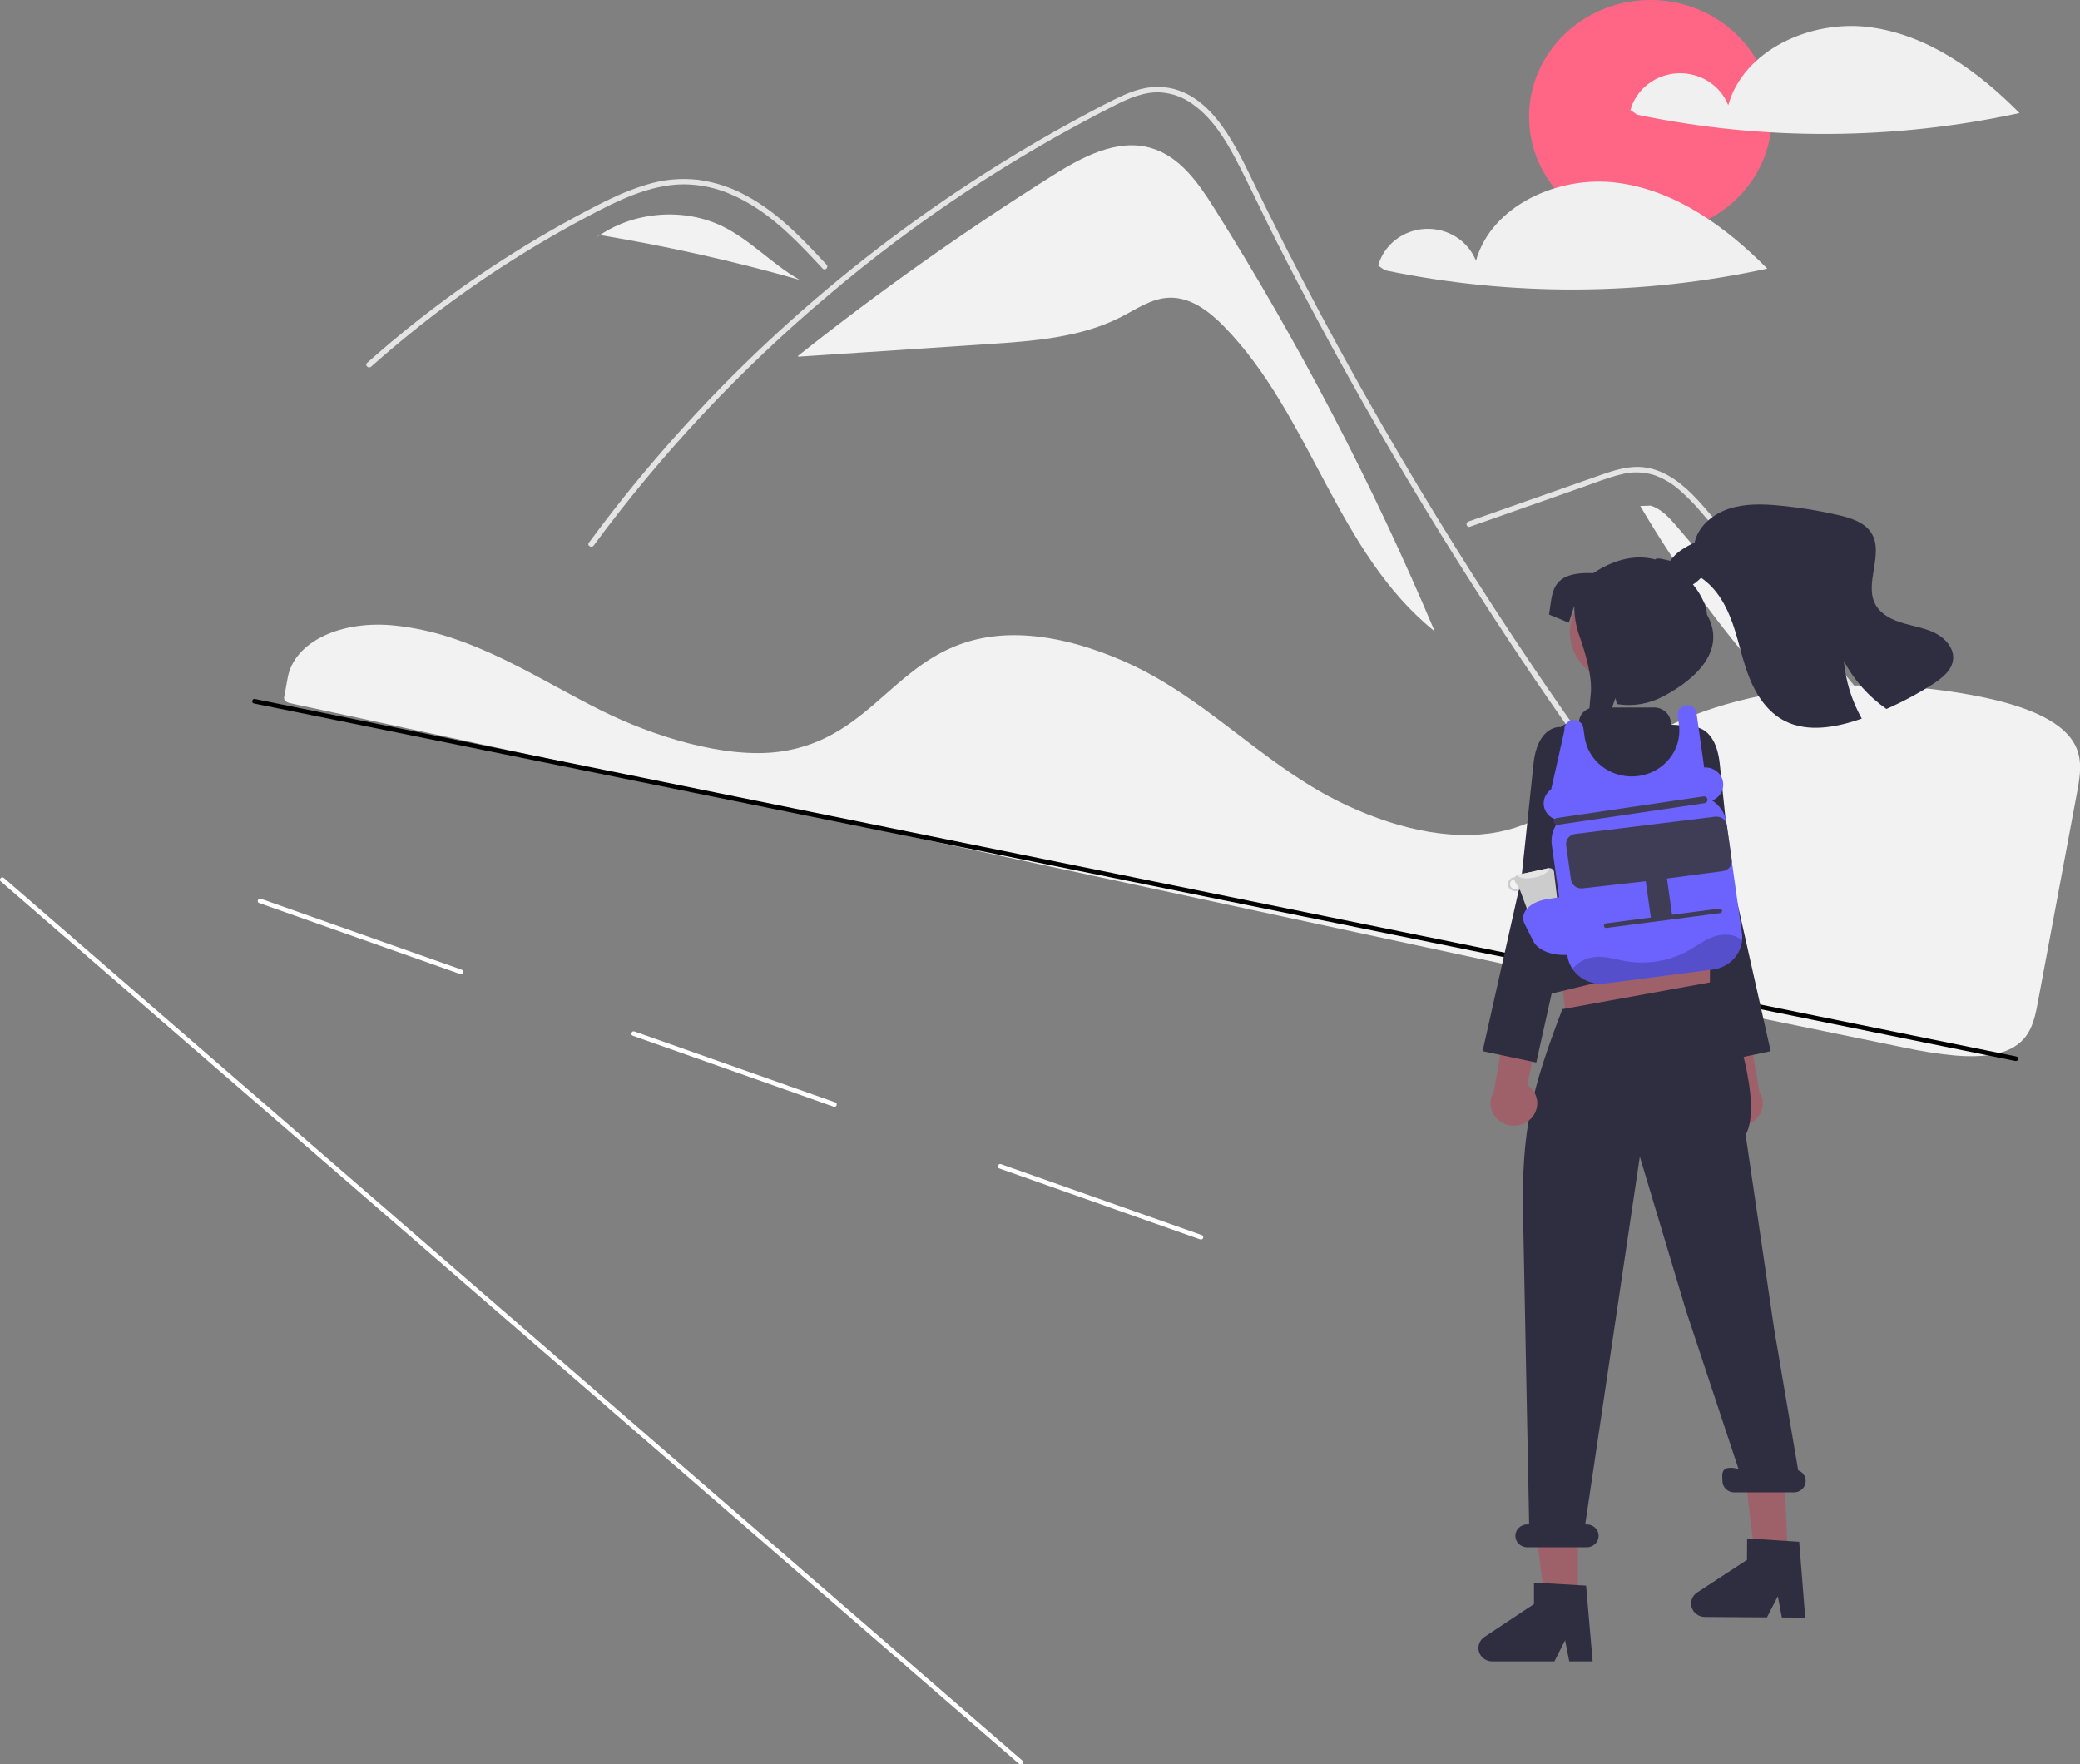 <svg width="546" height="463.024" viewBox="0 0 546 463.024" fill="none" xmlns="http://www.w3.org/2000/svg" xmlns:xlink="http://www.w3.org/1999/xlink">
	<rect x="0" y="0" width="546" height="463.024" fill="#808080" stroke="none"/>
	<desc>
			Created with Pixso.
	</desc>
	<defs>
		<clipPath id="clip5_554">
			<rect id="undraw_exploring_re_grb8" width="546" height="463.024" fill="white"/>
		</clipPath>
	</defs>
	<g clip-path="url(#clip5_554)">
		<path id="path" d="M318.655 54.52C314.525 47.953 309.631 40.942 301.967 38.798C293.092 36.315 283.975 41.248 276.241 46.115C253.096 60.683 230.857 76.434 209.526 93.369L209.549 93.624C226.144 92.524 242.738 91.424 259.333 90.323C271.323 89.529 283.724 88.624 294.32 83.172C298.341 81.103 302.26 78.339 306.816 78.146C312.476 77.907 317.412 81.707 321.291 85.678C344.234 109.165 350.874 145.082 376.614 165.717C360.358 127.176 341.038 90.11 318.655 54.52Z" fill-rule="nonzero" fill="#F2F2F2"/>
		<path id="path" d="M459.687 253.731C457.149 250.651 456.113 249.93 453.61 246.821C433.232 221.484 414.078 195.292 396.149 168.244C383.97 149.874 372.396 131.151 361.425 112.075C356.202 103.006 351.123 93.867 346.186 84.655C342.355 77.513 338.61 70.328 334.951 63.101C333.904 61.037 332.887 58.963 331.875 56.884C329.491 51.996 327.151 47.085 324.638 42.263C321.775 36.768 318.29 31.007 313.032 27.314C310.59 25.529 307.841 24.512 304.783 24.263C300.504 23.997 296.554 25.696 292.842 27.552C265.556 41.341 240.36 58.044 217.254 77.66C194.117 97.195 173.647 119.038 155.844 143.192C155.301 143.937 154.017 143.225 154.565 142.475C156.722 139.543 158.922 136.641 161.165 133.772C175.109 115.944 190.565 99.424 207.532 84.209C224.499 68.995 242.717 55.322 262.186 43.188C268.737 39.107 275.411 35.218 282.209 31.519C285.635 29.654 289.075 27.813 292.575 26.085C296.006 24.391 299.649 22.868 303.569 22.811C316.908 22.612 323.814 37.133 328.558 46.904C330.049 49.979 331.558 53.045 333.085 56.101C338.855 67.704 344.848 79.201 351.063 90.592C354.899 97.625 358.819 104.617 362.822 111.568C375.282 133.212 388.525 154.418 402.551 175.187C421.133 202.697 439.565 226.999 460.733 252.725C461.316 253.437 460.274 254.452 459.687 253.731Z" fill-rule="nonzero" fill="#E4E4E4"/>
		<path id="path" d="M215.936 70.49C215.161 69.659 214.391 68.829 213.611 67.998C207.46 61.459 200.86 54.995 192.413 51.246C188.338 49.38 184.043 48.423 179.529 48.376C174.918 48.39 170.411 49.552 166.151 51.18C164.137 51.954 162.167 52.831 160.227 53.766C158.011 54.839 155.834 55.983 153.667 57.136C149.599 59.3 145.584 61.559 141.622 63.913C133.738 68.596 126.101 73.638 118.711 79.037C114.88 81.837 111.128 84.728 107.456 87.712C104.04 90.483 100.693 93.329 97.415 96.249C96.714 96.871 95.667 95.864 96.368 95.243C97.232 94.469 98.106 93.7 98.98 92.941C101.448 90.796 103.956 88.692 106.503 86.629C111.148 82.862 115.914 79.239 120.799 75.762C128.397 70.352 136.255 65.309 144.376 60.633C148.434 58.298 152.548 56.062 156.717 53.923C157.976 53.278 159.25 52.647 160.538 52.048C163.466 50.629 166.494 49.444 169.621 48.494C174.096 47.102 178.669 46.671 183.34 47.199C187.838 47.828 192.057 49.231 195.997 51.408C204.291 55.864 210.723 62.755 216.982 69.479C217.614 70.162 216.573 71.173 215.936 70.49Z" fill-rule="nonzero" fill="#E4E4E4"/>
		<path id="path" d="M385.863 138.255L405.735 131.268L415.602 127.799C418.816 126.669 422.022 125.383 425.344 124.573C428.294 123.763 431.233 123.799 434.161 124.681C436.742 125.6 439.034 126.966 441.038 128.78C443.067 130.576 444.947 132.506 446.678 134.57C448.827 137.052 450.943 139.56 453.069 142.059C461.843 152.375 470.56 162.735 479.22 173.141C487.879 183.546 496.481 193.995 505.024 204.488C513.589 215.007 522.094 225.57 530.541 236.177C531.576 237.477 532.609 238.777 533.642 240.077C534.213 240.796 535.5 240.088 534.921 239.359C526.412 228.645 517.844 217.975 509.216 207.349C500.568 196.698 491.859 186.092 483.091 175.531C474.323 164.97 465.495 154.455 456.608 143.986C454.395 141.378 452.177 138.772 449.956 136.17C448.082 133.975 446.229 131.756 444.174 129.712C440.402 125.962 435.689 122.647 430.047 122.557C426.73 122.505 423.52 123.516 420.438 124.588C417.116 125.744 413.802 126.921 410.484 128.087L390.472 135.124L385.469 136.883C384.581 137.195 384.965 138.571 385.863 138.255Z" fill-rule="nonzero" fill="#E4E4E4"/>
		<path id="path" d="M189.798 59.475C179.699 54.486 166.766 55.463 157.486 61.697C175.202 64.635 192.68 68.556 209.919 73.461C202.767 69.431 197.172 63.118 189.798 59.475Z" fill-rule="nonzero" fill="#F2F2F2"/>
		<path id="path" d="M157.386 61.679L155.442 63.199C156.1 62.667 156.784 62.168 157.486 61.697C157.453 61.691 157.42 61.685 157.386 61.679Z" fill-rule="nonzero" fill="#F2F2F2"/>
		<path id="path" d="M440.289 138.325C438.333 136.036 436.218 133.639 433.292 132.709L430.56 132.813C440.958 150.475 453.106 166.944 467.006 182.22C480.905 197.495 496.268 211.261 513.094 223.518C488.826 195.121 464.557 166.723 440.289 138.325Z" fill-rule="nonzero" fill="#F2F2F2"/>
		<path id="path" d="M315.221 325.334C315.147 325.334 315.075 325.321 315.006 325.297L262.367 306.708C261.98 306.568 261.857 306.312 262 305.938C262.142 305.565 262.408 305.446 262.798 305.581L315.437 324.169C315.764 324.285 315.897 324.508 315.836 324.838C315.775 325.168 315.57 325.333 315.221 325.334Z" fill-rule="nonzero" fill="#FFFFFF"/>
		<path id="path" d="M219.015 290.502C218.941 290.502 218.869 290.489 218.8 290.465L166.161 271.876C165.774 271.736 165.651 271.48 165.794 271.107C165.937 270.733 166.203 270.614 166.592 270.749L219.231 289.338C219.558 289.453 219.691 289.676 219.63 290.006C219.569 290.337 219.364 290.502 219.015 290.502Z" fill-rule="nonzero" fill="#FFFFFF"/>
		<path id="path" d="M120.935 255.67C120.861 255.67 120.789 255.658 120.72 255.633L68.081 237.044C67.69 236.906 67.567 236.649 67.71 236.273C67.854 235.898 68.121 235.779 68.512 235.917L121.151 254.506C121.478 254.621 121.611 254.844 121.55 255.175C121.489 255.505 121.284 255.67 120.935 255.67Z" fill-rule="nonzero" fill="#FFFFFF"/>
		<path id="path" d="M111.073 165.382C108.878 164.91 106.656 164.538 104.461 164.278L104.142 164.24C89.573 162.573 77.273 168.419 75.532 177.839L75.223 179.544C75.029 180.622 74.821 181.781 74.573 183.063C74.453 183.696 75.115 184.343 76.077 184.55L426.473 259.848C451.216 264.99 475.879 270.071 499.774 274.948C504.25 275.92 508.771 276.623 513.337 277.056C520.164 277.612 525.161 276.88 528.618 274.819C532.914 272.265 533.995 268.119 534.878 263.362C536.656 253.755 538.549 243.668 540.436 233.611C542.099 224.748 543.757 215.909 545.329 207.443C546.252 202.417 546.754 197.913 543.531 193.696C540.035 189.133 532.548 185.592 521.277 183.169C521.141 183.14 521.005 183.111 520.867 183.082C485.513 175.631 447.389 181.551 426.002 197.814C423.539 199.687 421.17 201.749 418.879 203.744C415.486 206.838 411.883 209.687 408.07 212.291C405.964 213.685 403.743 214.884 401.407 215.886C401.247 215.961 401.065 216.039 400.876 216.11C400.435 216.301 399.98 216.478 399.542 216.629C396.982 217.578 394.346 218.258 391.636 218.669L391.366 218.708C391.162 218.742 390.943 218.772 390.725 218.796C389.174 218.996 387.617 219.114 386.053 219.15C379.298 219.335 371.943 218.147 364.193 215.617C357.015 213.248 350.231 210.094 343.841 206.158C337.085 202.006 330.948 197.32 325.012 192.788C322.405 190.797 319.708 188.739 316.998 186.755C316.488 186.381 315.987 186.016 315.477 185.649C312.158 183.265 309.12 181.232 306.187 179.434C298.953 174.975 291.218 171.565 282.983 169.204C274.322 166.784 266.347 166.124 259.287 167.237C257.323 167.546 255.396 168 253.507 168.6C244.809 171.361 238.566 176.852 232.529 182.163C225.019 188.768 217.253 195.599 204.66 197.299C190.127 199.265 171.028 193.047 157.998 186.57C153.902 184.533 149.849 182.333 145.93 180.204C144.347 179.344 142.762 178.487 141.175 177.633C138.055 175.961 135.491 174.641 133.105 173.48L132.35 173.111C131.93 172.909 131.509 172.706 131.079 172.507C128.237 171.163 125.566 170.012 122.911 168.987L122.283 168.742C121.021 168.271 119.835 167.849 118.667 167.458L118.201 167.303C115.861 166.538 113.485 165.898 111.073 165.382Z" fill-rule="nonzero" fill="#F2F2F2"/>
		<path id="path" d="M529.133 278.48C529.09 278.48 529.047 278.475 529.004 278.467L66.715 184.656C66.312 184.571 66.153 184.334 66.238 183.945C66.323 183.557 66.569 183.402 66.974 183.481L529.262 277.291C529.629 277.366 529.793 277.582 529.754 277.941C529.716 278.3 529.509 278.479 529.133 278.48Z" fill-rule="nonzero" fill="#000000"/>
		<ellipse id="circle" cx="433.239" cy="30.628" rx="31.86" ry="30.628" fill="#FF6584"/>
		<path id="path" d="M490.735 7.129C475.294 5.122 457.666 13.145 453.664 27.622C453.159 26.335 452.46 25.155 451.565 24.082C450.67 23.009 449.625 22.096 448.428 21.342C447.231 20.589 445.942 20.033 444.561 19.674C443.18 19.315 441.775 19.17 440.347 19.241C438.918 19.311 437.536 19.593 436.2 20.086C434.865 20.579 433.642 21.259 432.532 22.127C431.421 22.994 430.478 24.005 429.703 25.16C428.927 26.316 428.357 27.558 427.992 28.888L429.76 30.105C446.304 33.545 463.04 35.227 479.967 35.154C496.894 35.08 513.614 33.252 530.125 29.669C519.385 18.818 506.176 9.135 490.735 7.129Z" fill-rule="nonzero" fill="#F0F0F0"/>
		<path id="path" d="M424.515 47.966C409.074 45.96 391.446 53.983 387.444 68.459C386.94 67.172 386.24 65.992 385.345 64.919C384.451 63.846 383.405 62.933 382.208 62.18C381.011 61.426 379.722 60.87 378.341 60.511C376.96 60.152 375.556 60.008 374.127 60.078C372.698 60.149 371.316 60.431 369.981 60.923C368.645 61.417 367.422 62.097 366.312 62.964C365.202 63.831 364.259 64.842 363.483 65.998C362.707 67.153 362.137 68.396 361.772 69.725L363.54 70.942C380.085 74.382 396.821 76.065 413.748 75.991C430.675 75.918 447.394 74.089 463.906 70.506C453.165 59.655 439.956 49.972 424.515 47.966Z" fill-rule="nonzero" fill="#F0F0F0"/>
		<path id="path" d="M452.225 293.719C451.589 293.104 451.118 292.388 450.812 291.572C450.506 290.756 450.394 289.917 450.475 289.053C450.557 288.189 450.825 287.382 451.28 286.633C451.734 285.884 452.332 285.262 453.073 284.768L443.365 238.413L454.086 241.722L461.857 286.559C462.242 287.177 462.501 287.842 462.634 288.552C462.766 289.262 462.762 289.971 462.623 290.68C462.484 291.389 462.219 292.051 461.827 292.666C461.435 293.281 460.943 293.81 460.349 294.251C459.755 294.692 459.1 295.018 458.382 295.228C457.664 295.437 456.931 295.518 456.182 295.469C455.433 295.42 454.718 295.244 454.036 294.943C453.355 294.641 452.751 294.233 452.225 293.719Z" fill-rule="nonzero" fill="#9E616A"/>
		<path id="path" d="M437.891 195.645L444.542 190.818C444.542 190.818 450.41 190.419 451.45 200.591C452.489 210.764 454.623 230.589 454.623 230.589L464.801 275.908L450.711 278.881L439.81 229.974L433.27 215.45L437.891 195.645Z" fill-rule="nonzero" fill="#2F2E41"/>
		<path id="polygon" d="M448.857 269.647L411.374 269.046L408.251 244.424L448.857 244.424L448.857 269.647Z" fill-rule="nonzero" fill="#9E616A"/>
		<path id="polygon" d="M414.205 420.284L405.552 420.283L401.436 388.198L414.207 388.198L414.205 420.284Z" fill-rule="nonzero" fill="#9E616A"/>
		<path id="polygon" d="M469.333 408.761L460.68 408.703L456.797 376.59L468.051 379.072L469.333 408.761Z" fill-rule="nonzero" fill="#9E616A"/>
		<path id="polygon" d="M442.269 223.219L444.229 228.119L443.837 233.02L405.464 245.797L407.368 224.35L411.682 219.449L442.269 223.219Z" fill-rule="nonzero" fill="#FFB6B6"/>
		<ellipse id="circle" cx="425.807" cy="165.944" rx="13.705" ry="13.175" fill="#9E616A"/>
		<path id="path" d="M418.076 436.078L411.936 436.078L410.84 430.505L408.033 436.078L391.748 436.078C390.947 436.078 390.224 435.85 389.578 435.394C388.933 434.937 388.491 434.342 388.253 433.606C388.014 432.871 388.026 432.14 388.287 431.411C388.548 430.684 389.009 430.101 389.668 429.663L402.673 421.029L402.673 415.395L416.351 416.18L418.076 436.078Z" fill-rule="nonzero" fill="#2F2E41"/>
		<path id="path" d="M473.872 424.587L467.732 424.546L466.677 418.966L463.83 424.519L447.545 424.41C446.744 424.405 446.022 424.172 445.38 423.711C444.738 423.25 444.301 422.651 444.068 421.915C443.835 421.178 443.851 420.446 444.118 419.72C444.385 418.994 444.849 418.414 445.511 417.981L458.579 409.435L458.62 403.801L472.293 404.678L473.872 424.587Z" fill-rule="nonzero" fill="#2F2E41"/>
		<path id="path" d="M472.025 385.925L465.724 348.919L458.228 297.873C463.718 288.071 451.356 257.636 451.356 257.636L449.611 257.716L410.116 264.879C402.038 286.059 399.37 296.486 399.813 319.041L401.405 400.121L400.905 400.121C400.491 400.121 400.093 400.197 399.71 400.35C399.327 400.502 398.99 400.719 398.697 401.001C398.404 401.282 398.178 401.607 398.02 401.975C397.861 402.343 397.782 402.726 397.782 403.124C397.782 403.522 397.861 403.905 398.02 404.273C398.178 404.641 398.404 404.966 398.697 405.247C398.99 405.529 399.327 405.746 399.71 405.898C400.093 406.05 400.491 406.127 400.905 406.127L416.523 406.127C416.937 406.127 417.336 406.05 417.718 405.898C418.101 405.746 418.439 405.529 418.732 405.247C419.025 404.966 419.25 404.641 419.409 404.273C419.567 403.905 419.647 403.522 419.647 403.124C419.647 402.726 419.567 402.343 419.409 401.975C419.25 401.607 419.025 401.282 418.732 401.001C418.439 400.719 418.101 400.502 417.718 400.35C417.336 400.197 416.937 400.121 416.523 400.121L416.12 400.121L430.456 303.579L442.61 344.115L456.354 385.553C451.356 384.352 452.132 387.135 452.132 388.711C452.132 389.109 452.211 389.492 452.37 389.86C452.528 390.228 452.754 390.552 453.047 390.834C453.34 391.115 453.677 391.333 454.06 391.485C454.443 391.637 454.841 391.713 455.255 391.713L470.873 391.713C471.622 391.714 472.286 391.485 472.864 391.027C473.441 390.568 473.801 389.985 473.941 389.277C474.082 388.57 473.972 387.901 473.611 387.269C473.251 386.638 472.722 386.19 472.025 385.925Z" fill-rule="nonzero" fill="#2F2E41"/>
		<path id="path" d="M454.431 259.212L453.182 247.201C453.048 246.699 452.774 246.282 452.359 245.95C451.944 245.619 451.468 245.436 450.929 245.403C450.409 239.681 448.219 214.998 448.088 213.921L447.087 193.422C447.049 192.653 446.75 191.994 446.189 191.445C445.628 190.895 444.948 190.596 444.149 190.545L438.888 190.215C438.709 190.209 438.619 190.12 438.619 189.947C438.619 189.384 438.507 188.841 438.283 188.32C438.058 187.799 437.738 187.339 437.324 186.94C436.909 186.542 436.43 186.234 435.888 186.018C435.346 185.803 434.782 185.695 434.195 185.695L418.621 185.695C418.116 185.695 417.628 185.781 417.156 185.952C416.685 186.124 416.26 186.37 415.881 186.691C415.503 187.012 415.196 187.387 414.961 187.816C414.725 188.244 414.576 188.699 414.513 189.18C414.496 189.343 414.402 189.422 414.233 189.418C413.348 189.401 412.486 189.531 411.65 189.811C410.814 190.09 410.054 190.5 409.371 191.042C408.689 191.583 408.125 192.221 407.68 192.957C407.236 193.693 406.938 194.48 406.787 195.318C404.658 207.228 400.391 234.258 402.501 249.285C403.235 254.516 401.652 250.373 401.374 254.75C401.316 255.639 401.594 256.418 402.208 257.085C400.923 257.445 400.424 258.78 400.754 260.038L400.48 259.973C400.649 260.616 401.029 261.108 401.622 261.448C402.214 261.788 402.845 261.877 403.514 261.715L451.369 250.118C452.708 249.793 454.768 260.499 454.431 259.212Z" fill-rule="nonzero" fill="#2F2E41"/>
		<path id="path" d="M401.759 293.719C402.395 293.104 402.866 292.388 403.172 291.572C403.478 290.756 403.59 289.917 403.509 289.053C403.427 288.189 403.159 287.382 402.704 286.633C402.25 285.884 401.652 285.262 400.911 284.768L410.619 238.413L399.898 241.722L392.127 286.559C391.741 287.177 391.482 287.842 391.35 288.552C391.218 289.262 391.222 289.971 391.361 290.68C391.5 291.389 391.765 292.051 392.157 292.666C392.549 293.281 393.041 293.81 393.635 294.251C394.228 294.692 394.884 295.018 395.602 295.228C396.32 295.437 397.053 295.518 397.802 295.469C398.551 295.42 399.266 295.244 399.948 294.943C400.629 294.641 401.233 294.233 401.759 293.719Z" fill-rule="nonzero" fill="#9E616A"/>
		<path id="path" d="M416.093 195.645L409.442 190.818C409.442 190.818 403.574 190.419 402.534 200.591C401.495 210.764 399.361 230.589 399.361 230.589L389.183 275.908L403.273 278.881L414.174 229.974L420.715 215.45L416.093 195.645Z" fill-rule="nonzero" fill="#2F2E41"/>
		<path id="path" d="M440.483 154.228C443.036 154.959 445.418 152.906 447.195 150.961L446.564 151.681C450.744 154.511 453.244 159.122 454.866 163.789C456.488 168.451 457.392 173.334 459.223 177.929C461.053 182.519 464.008 186.96 468.531 189.25C474.59 192.317 482.015 190.922 488.459 188.709C488.545 188.679 488.625 188.653 488.711 188.622C486.074 183.887 484.507 178.844 484.011 173.494C486.699 178.538 490.421 182.735 495.177 186.085C499.395 184.242 503.431 182.084 507.285 179.612C509.774 178.012 512.397 175.943 512.686 173.077C512.98 170.231 510.77 167.633 508.163 166.264C505.556 164.895 502.558 164.432 499.711 163.609C496.868 162.791 493.967 161.448 492.474 158.978C489.032 153.297 494.824 145.285 491.13 139.748C489.31 137.026 485.778 135.935 482.502 135.179C477.496 134.028 472.432 133.206 467.311 132.714C462.82 132.282 458.179 132.123 453.908 133.512C449.636 134.901 445.761 138.128 444.846 142.378C442.351 143.639 439.712 145.033 438.374 147.426C437.036 149.813 437.78 153.457 440.483 154.228Z" fill-rule="nonzero" fill="#2F2E41"/>
		<path id="path" d="M444.294 153.271C446.739 156.215 448.07 159.4 448.07 161.306C453.149 170.23 445.886 177.895 436.603 182.777C432.795 184.791 428.745 185.47 424.452 184.814L424.064 183.22L423.538 184.656C423.538 184.656 417.494 203.845 415.5 204.971C416.257 201.556 417.123 185.744 417.544 182.411C418.128 177.874 416.095 171.121 414.629 167.014C413.714 164.465 413.253 161.843 413.248 159.147L413.248 159.03L411.821 163.438L406.624 161.306C407.59 155.975 406.624 149.922 418.215 150.447C424.485 146.302 430.006 145.671 434.541 146.847C435.126 145.977 438.501 147.606 439.477 147.148L444.294 153.271Z" fill-rule="nonzero" fill="#2F2E41"/>
		<path id="path" d="M457.272 246.961C457.162 247.906 456.895 248.809 456.471 249.668C456.047 250.527 455.489 251.297 454.797 251.977C454.106 252.657 453.318 253.21 452.434 253.637C451.55 254.064 450.618 254.341 449.638 254.468L421.419 258.144C420.253 258.295 419.1 258.225 417.962 257.936C416.824 257.646 415.787 257.159 414.851 256.473C413.914 255.787 413.15 254.956 412.557 253.978C411.965 253 411.589 251.95 411.43 250.829L407.363 221.919C407.091 219.985 407.466 218.175 408.488 216.49L408.294 215.084C407.478 214.798 406.797 214.33 406.251 213.679C405.706 213.029 405.375 212.29 405.259 211.462C405.142 210.634 405.256 209.836 405.602 209.07C405.947 208.303 406.474 207.678 407.182 207.193L410.668 191.669C410.621 191.333 410.646 191.002 410.745 190.676C410.843 190.35 411.006 190.057 411.233 189.798C411.461 189.538 411.733 189.334 412.05 189.185C412.367 189.036 412.702 188.955 413.055 188.942C413.711 188.935 414.286 189.14 414.779 189.557C415.272 189.974 415.557 190.495 415.635 191.122L415.953 193.404C416.166 194.913 416.659 196.331 417.433 197.659C418.207 198.987 419.207 200.132 420.433 201.094C421.66 202.057 423.027 202.769 424.535 203.232C426.044 203.695 427.588 203.876 429.167 203.774C430.747 203.673 432.252 203.296 433.683 202.645C435.114 201.993 436.371 201.112 437.453 200.001C438.536 198.891 439.368 197.628 439.951 196.213C440.534 194.797 440.827 193.329 440.829 191.807C440.829 191.262 440.792 190.72 440.717 190.18L440.405 187.933C440.299 187.286 440.437 186.691 440.82 186.149C441.203 185.606 441.726 185.262 442.391 185.117C442.728 185.055 443.064 185.06 443.399 185.132C443.734 185.203 444.041 185.336 444.319 185.529C444.598 185.722 444.825 185.96 445.001 186.243C445.177 186.527 445.288 186.832 445.333 187.159L447.351 201.452C447.906 201.415 448.451 201.472 448.985 201.621C449.519 201.771 450.009 202.005 450.456 202.323C450.904 202.641 451.28 203.023 451.585 203.47C451.891 203.917 452.106 204.401 452.232 204.922C452.358 205.443 452.387 205.968 452.318 206.499C452.249 207.03 452.086 207.532 451.831 208.007C451.576 208.482 451.243 208.9 450.832 209.261C450.422 209.622 449.959 209.903 449.444 210.106C451.581 211.529 452.824 213.479 453.174 215.955L457.247 244.872C457.346 245.567 457.354 246.264 457.272 246.961Z" fill-rule="nonzero" fill="#6C63FF"/>
		<path id="path" d="M407.892 215.72C407.857 215.474 407.919 215.252 408.075 215.054C408.232 214.856 408.438 214.74 408.695 214.707L447.156 209.039C447.413 209.006 447.644 209.064 447.85 209.215C448.055 209.366 448.176 209.564 448.21 209.811C448.245 210.057 448.184 210.28 448.027 210.478C447.87 210.675 447.664 210.791 447.407 210.824L408.946 216.492C408.69 216.525 408.459 216.466 408.253 216.316C408.047 216.165 407.927 215.967 407.892 215.72Z" fill-rule="nonzero" fill="#3F3D56"/>
		<path id="path" d="M412.387 230.896L411.115 221.866C411.066 221.518 411.089 221.174 411.182 220.834C411.275 220.494 411.433 220.185 411.654 219.905C411.876 219.625 412.145 219.397 412.46 219.22C412.776 219.043 413.116 218.932 413.478 218.884L450.212 214.367C450.574 214.32 450.932 214.341 451.286 214.431C451.639 214.521 451.961 214.672 452.252 214.885C452.543 215.098 452.78 215.356 452.964 215.66C453.148 215.964 453.265 216.29 453.314 216.638L454.585 225.668C454.634 226.016 454.612 226.36 454.519 226.7C454.425 227.04 454.268 227.35 454.046 227.629C453.825 227.909 453.556 228.137 453.24 228.314C452.924 228.491 452.585 228.603 452.223 228.65L437.55 230.591C437.58 230.687 437.605 230.785 437.623 230.884L438.922 240.109L451.303 238.498C451.716 238.444 451.95 238.615 452.006 239.012C452.062 239.409 451.884 239.634 451.471 239.688L439.089 241.299L433.518 242.024L421.755 243.554C421.343 243.608 421.108 243.436 421.053 243.039C420.997 242.643 421.175 242.417 421.588 242.364L433.35 240.833L432.052 231.609C432.042 231.509 432.039 231.408 432.041 231.307L415.489 233.167C415.126 233.214 414.768 233.193 414.415 233.103C414.061 233.014 413.739 232.862 413.448 232.649C413.158 232.436 412.92 232.178 412.736 231.874C412.552 231.571 412.436 231.245 412.387 230.896Z" fill-rule="nonzero" fill="#3F3D56"/>
		<path id="path" d="M268.002 463.199C267.842 463.199 267.703 463.148 267.584 463.045L0.207 231.358C-0.103 231.089 -0.118 230.807 0.16 230.509C0.439 230.212 0.733 230.197 1.043 230.465L268.421 462.152C268.633 462.336 268.688 462.557 268.586 462.814C268.483 463.071 268.288 463.199 268.002 463.199Z" fill-rule="nonzero" fill="#FFFFFF"/>
		<path id="path" d="M407.969 229.161C407.997 228.793 407.876 228.478 407.606 228.216C407.336 227.954 407.009 227.835 406.626 227.858C406.559 227.861 406.492 227.869 406.426 227.882L398.517 229.6C398.143 229.687 397.864 229.893 397.68 230.218C397.564 230.223 397.449 230.239 397.337 230.266C396.818 230.378 396.416 230.65 396.132 231.082C395.848 231.514 395.765 231.979 395.882 232.478C396 232.976 396.284 233.361 396.734 233.633C397.184 233.905 397.668 233.984 398.186 233.87C398.473 233.806 398.731 233.686 398.961 233.509L401.641 240.764C401.95 241.289 402.41 241.483 403.021 241.347L408.163 240.229C408.765 240.094 409.092 239.729 409.144 239.136L407.969 229.161ZM398.068 233.353C397.697 233.434 397.352 233.378 397.03 233.184C396.709 232.99 396.506 232.715 396.421 232.359C396.337 232.004 396.396 231.671 396.597 231.362C396.799 231.053 397.085 230.858 397.455 230.777C397.48 230.771 397.505 230.777 397.53 230.771C397.528 230.994 397.585 231.202 397.699 231.395L398.68 233.041C398.506 233.2 398.302 233.304 398.068 233.353Z" fill-rule="nonzero" fill="#CCCCCC"/>
		<path id="path" d="M406.626 227.858C406.701 228.819 404.989 229.924 402.697 230.362C400.591 230.777 398.705 230.489 398.174 229.732C398.281 229.671 398.396 229.627 398.517 229.6L406.426 227.882C406.492 227.869 406.559 227.861 406.626 227.858Z" fill-rule="nonzero" fill="#E6E6E6"/>
		<path id="path" d="M402.493 247.048L400.197 242.456C398.852 239.766 401.314 236.904 405.687 236.076L411.074 235.203L413.328 250.338L412.861 250.426C408.489 251.254 403.838 249.738 402.493 247.048Z" fill-rule="nonzero" fill="#6C63FF"/>
		<g opacity="0.2">
			<path id="path" d="M457.272 246.962C457.161 247.907 456.894 248.809 456.471 249.668C456.047 250.527 455.489 251.297 454.797 251.977C454.106 252.657 453.318 253.21 452.434 253.637C451.55 254.064 450.618 254.341 449.638 254.469L421.419 258.144C419.708 258.366 418.069 258.129 416.502 257.432C414.935 256.734 413.686 255.687 412.755 254.288C414.436 252.334 416.593 251.285 419.227 251.141C421.651 251.021 423.999 251.796 426.373 252.228C429.243 252.748 432.119 252.779 435 252.319C437.881 251.86 440.593 250.939 443.134 249.556C445.34 248.325 447.326 246.751 449.75 245.875C452.174 245.004 455.304 245.034 457.059 246.733C457.135 246.805 457.206 246.881 457.272 246.962Z" fill-rule="nonzero" fill="#000000"/>
		</g>
	</g>
</svg>
